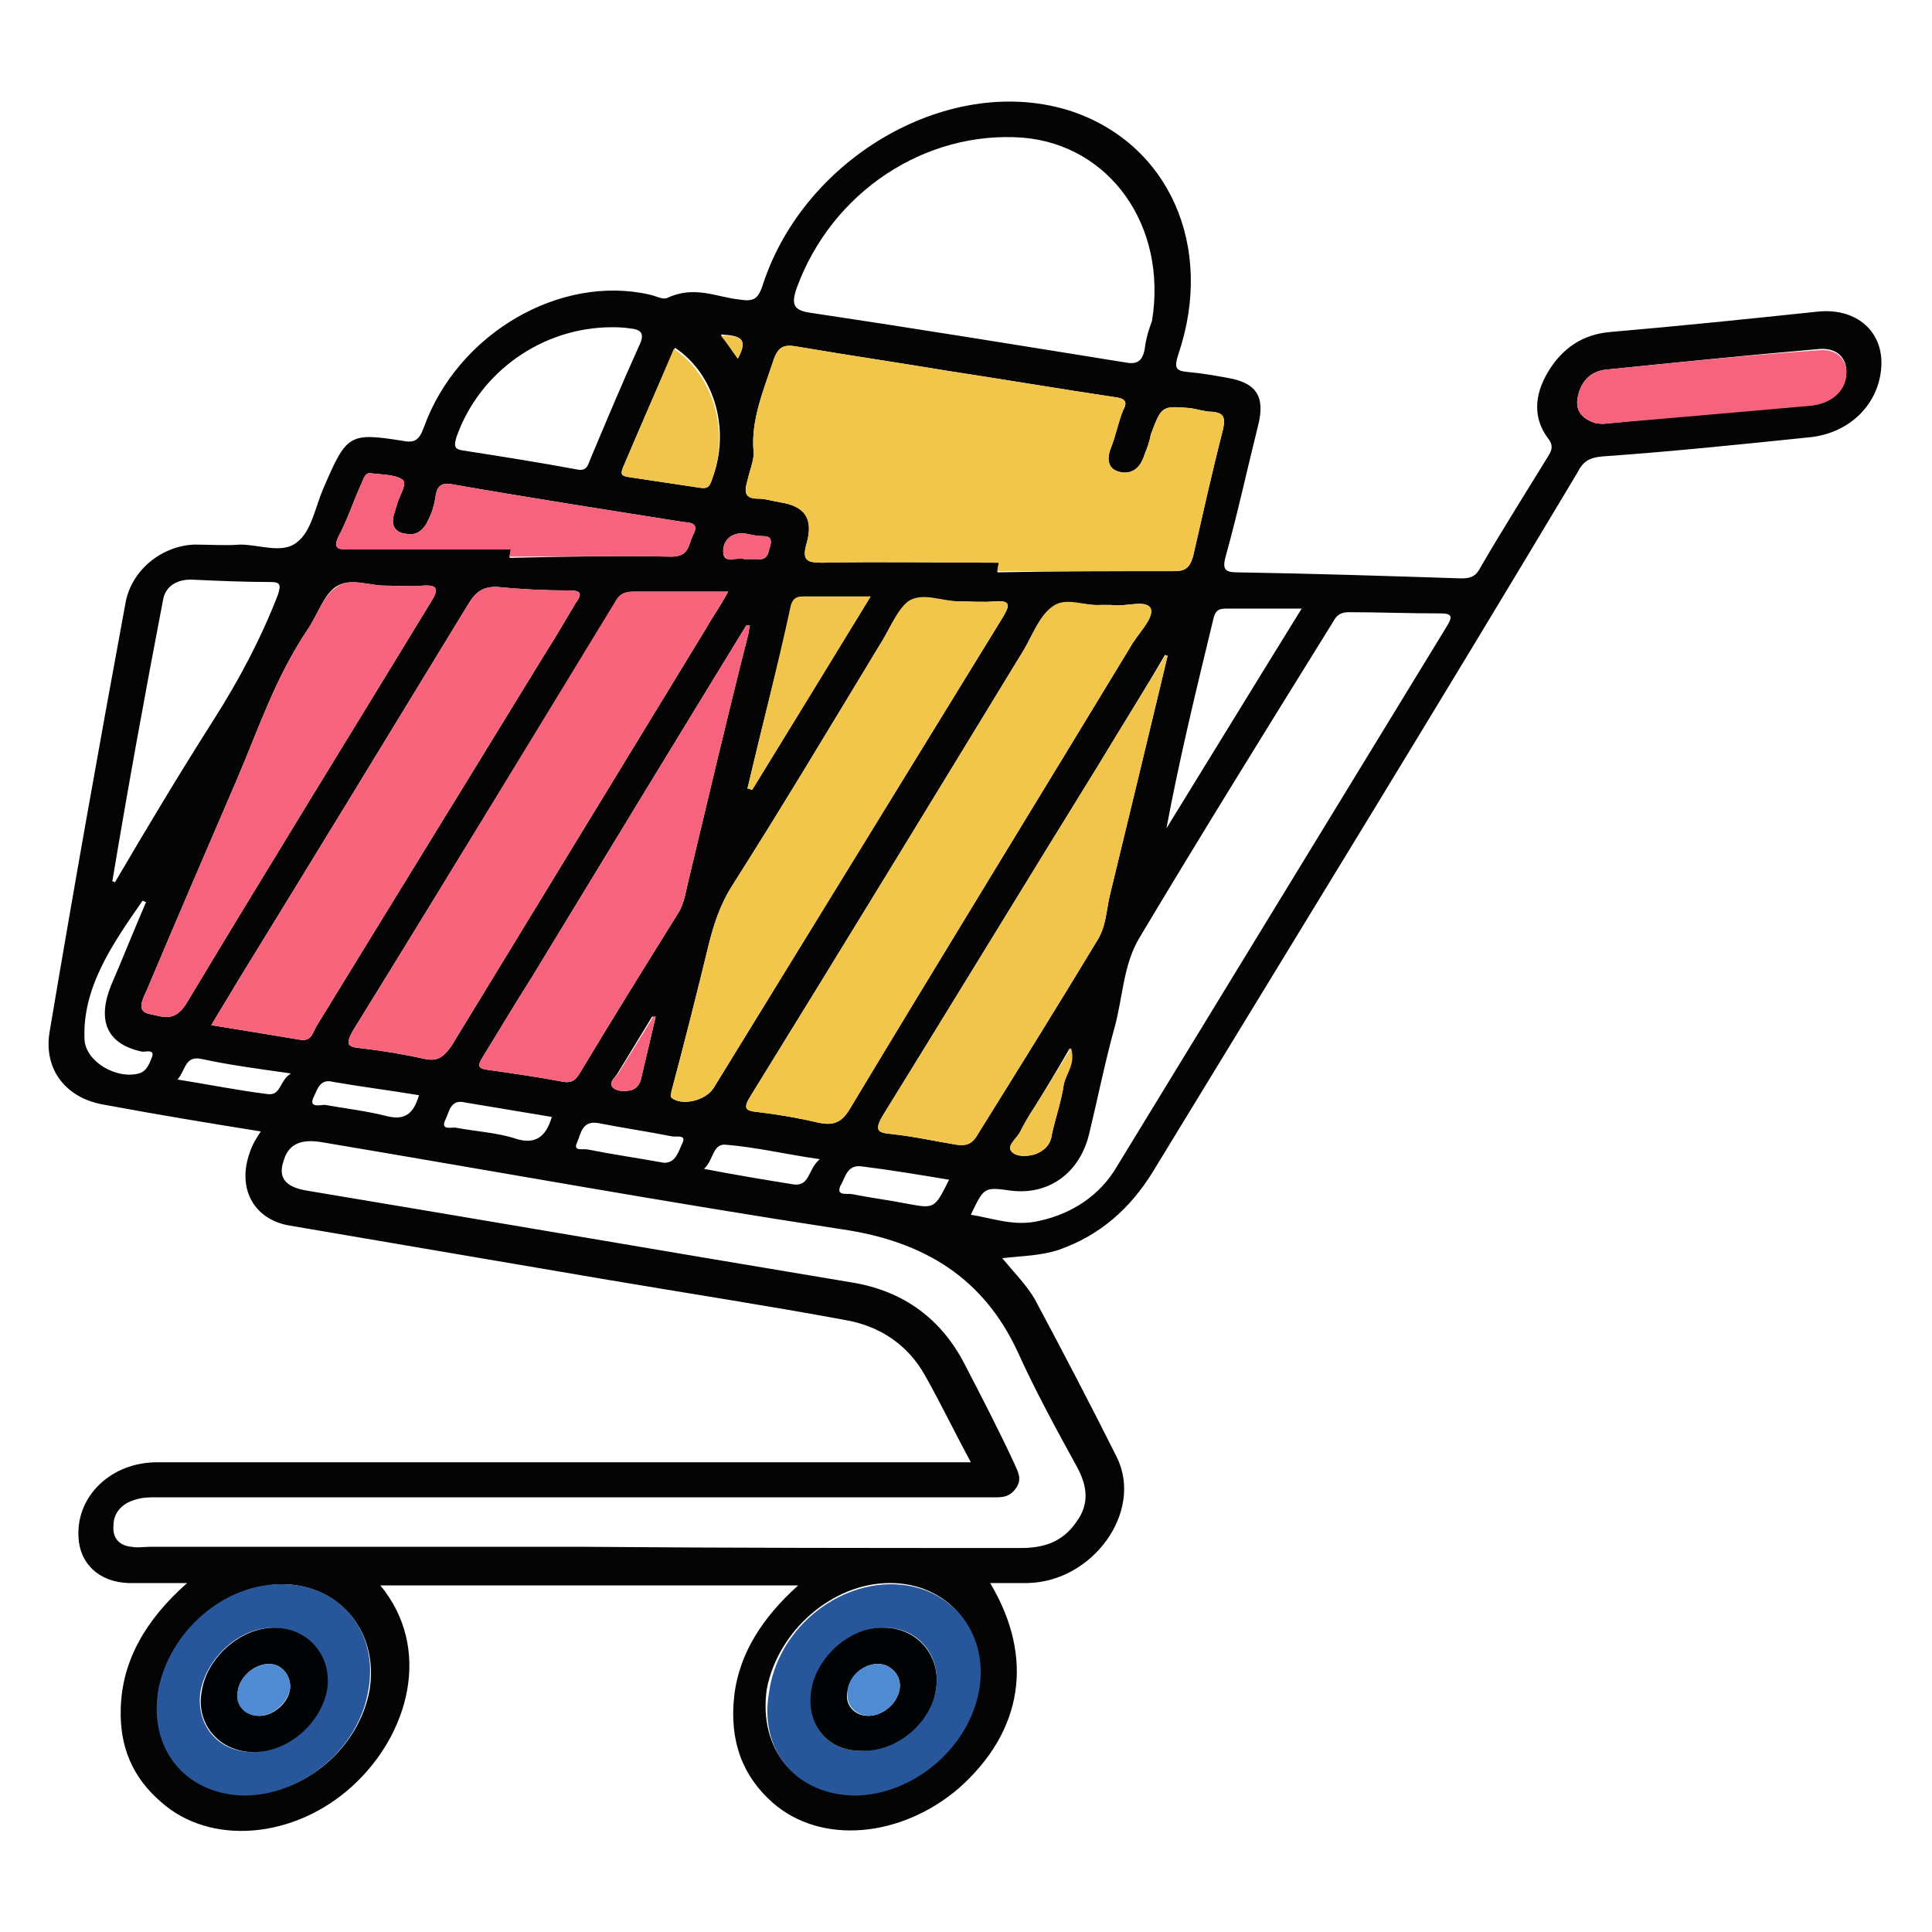 <?xml version="1.0" encoding="utf-8"?>
<!-- Generator: Adobe Illustrator 23.0.5, SVG Export Plug-In . SVG Version: 6.00 Build 0)  -->
<svg version="1.1" id="Layer_1" xmlns="http://www.w3.org/2000/svg" xmlns:xlink="http://www.w3.org/1999/xlink" x="0px" y="0px"
	 viewBox="0 0 16 16" style="enable-background:new 0 0 16 16;" xml:space="preserve">
<style type="text/css">
	.st0{fill:#050404;}
	.st1{fill:#F2C64B;}
	.st2{fill:#F2C54B;}
	.st3{fill:#F8647C;}
	.st4{fill:#F1C54B;}
	.st5{fill:#F7637C;}
	.st6{fill:#28569B;}
	.st7{fill:#010304;}
	.st8{fill:#4F8BD3;}
</style>
<g>
	<path class="st0" d="M0.87,9.15C0.55,9.1,0.36,8.86,0.41,8.55c0.2-1.19,0.41-2.37,0.63-3.56c0.05-0.27,0.3-0.47,0.57-0.48
		c0.13,0,0.25,0.01,0.38,0c0.16,0,0.35,0.08,0.47-0.02C2.58,4.4,2.61,4.2,2.68,4.04C2.87,3.6,2.89,3.58,3.33,3.65
		c0.1,0.02,0.14,0,0.18-0.11c0.28-0.78,1.13-1.27,1.87-1.1c0.05,0.01,0.1,0.04,0.14,0.03c0.23-0.11,0.41-0.01,0.6,0.01
		c0.12,0.02,0.16,0,0.2-0.13C6.67,1.29,7.88,0.6,8.87,0.92c0.81,0.27,1.19,1.12,0.89,2.01C9.72,3.05,9.74,3.07,9.83,3.08
		c0.12,0.01,0.23,0.03,0.34,0.05c0.23,0.04,0.31,0.15,0.25,0.39c-0.09,0.36-0.17,0.73-0.27,1.09c-0.03,0.11,0,0.13,0.1,0.13
		c0.62,0.01,1.24,0.03,1.85,0.05c0.07,0,0.12-0.01,0.16-0.09c0.18-0.31,0.37-0.61,0.56-0.92c0.04-0.06,0.04-0.1,0-0.15
		c-0.12-0.16-0.12-0.35,0-0.55c0.12-0.2,0.29-0.31,0.51-0.33c0.58-0.05,1.16-0.11,1.73-0.17c0.32-0.03,0.54,0.17,0.52,0.46
		c-0.02,0.3-0.25,0.54-0.58,0.58c-0.58,0.06-1.16,0.12-1.73,0.16c-0.11,0.01-0.16,0.04-0.21,0.14C11.9,5.86,10.72,7.78,9.55,9.7
		c-0.19,0.31-0.44,0.53-0.78,0.65C8.62,10.4,8.47,10.4,8.3,10.42c0.1,0.12,0.2,0.22,0.27,0.34c0.23,0.43,0.46,0.87,0.68,1.31
		c0.22,0.45-0.2,1.03-0.74,1.04c-0.1,0-0.2,0-0.31,0c0.37,0.62,0.27,1.23-0.26,1.7c-0.48,0.41-1.14,0.47-1.54,0.12
		c-0.25-0.22-0.36-0.51-0.32-0.88c0.04-0.36,0.24-0.66,0.53-0.92c-1.16,0-2.3,0-3.46,0c0.43,0.52,0.24,1.23-0.23,1.66
		c-0.48,0.44-1.18,0.5-1.59,0.13C1.1,14.72,0.99,14.47,1,14.15c0.01-0.4,0.21-0.74,0.55-1.04c-0.18,0-0.34,0-0.49,0
		c-0.24-0.01-0.4-0.16-0.41-0.38c-0.02-0.34,0.27-0.62,0.65-0.62c2.19,0,4.38,0,6.57,0c0.05,0,0.1,0,0.17,0
		c-0.14-0.26-0.25-0.49-0.38-0.72c-0.14-0.25-0.37-0.41-0.67-0.46c-0.65-0.12-1.3-0.22-1.95-0.33c-0.88-0.15-1.76-0.3-2.64-0.45
		c-0.3-0.05-0.44-0.31-0.33-0.61c0.02-0.06,0.05-0.11,0.09-0.17C1.72,9.3,1.3,9.23,0.87,9.15z M8.45,12.82
		c0.18,0,0.34-0.04,0.46-0.21C9.03,12.45,9,12.3,8.92,12.15c-0.17-0.31-0.34-0.62-0.49-0.95c-0.28-0.61-0.77-0.92-1.46-1.02
		C5.53,9.96,4.1,9.7,2.67,9.46C2.5,9.43,2.39,9.47,2.35,9.61C2.3,9.75,2.36,9.83,2.54,9.86c1.5,0.25,3.01,0.51,4.51,0.76
		c0.44,0.07,0.75,0.31,0.94,0.68c0.14,0.27,0.28,0.54,0.41,0.82c0.03,0.07,0.07,0.13,0.01,0.21c-0.06,0.08-0.13,0.07-0.21,0.07
		c-2.3,0-4.6,0-6.9,0c-0.06,0-0.12,0-0.18,0.02c-0.11,0.03-0.18,0.11-0.18,0.21c-0.01,0.1,0.04,0.17,0.15,0.18
		c0.05,0.01,0.1,0,0.15,0c1.2,0,2.4,0,3.61,0C6.05,12.82,7.25,12.82,8.45,12.82z M9.72,4.73c0.09,0,0.13-0.02,0.16-0.12
		c0.08-0.35,0.16-0.71,0.25-1.06c0.02-0.1,0-0.13-0.09-0.14c-0.06,0-0.12-0.02-0.18-0.03C9.62,3.36,9.62,3.36,9.53,3.6
		C9.52,3.66,9.5,3.71,9.48,3.76c-0.03,0.1-0.09,0.17-0.2,0.15c-0.1-0.02-0.12-0.1-0.08-0.2c0.04-0.1,0.06-0.21,0.1-0.31
		C9.34,3.33,9.32,3.3,9.24,3.29C8.77,3.22,8.3,3.14,7.84,3.07C7.42,3,7.01,2.94,6.6,2.87c-0.11-0.02-0.16,0-0.2,0.13
		C6.32,3.24,6.22,3.48,6.24,3.73C6.25,3.8,6.21,3.89,6.19,3.98c-0.03,0.1-0.02,0.15,0.09,0.15c0.06,0,0.12,0.02,0.18,0.03
		c0.2,0.03,0.28,0.13,0.22,0.34c-0.04,0.14,0,0.16,0.13,0.16c0.49-0.01,0.98,0,1.46,0c0,0.03-0.01,0.05-0.01,0.08
		C8.74,4.73,9.23,4.73,9.72,4.73z M8.61,10.11c0.27-0.06,0.5-0.21,0.64-0.45c0.91-1.49,1.82-2.98,2.73-4.47
		c0.05-0.08,0.05-0.11-0.05-0.11c-0.26,0-0.51-0.01-0.76-0.01c-0.06,0-0.1,0.02-0.13,0.08C10.5,6.02,9.96,6.89,9.44,7.76
		C9.3,7.99,9.3,8.26,9.23,8.51C9.15,8.8,9.09,9.1,9.02,9.39C8.94,9.72,8.68,9.9,8.37,9.86c-0.22-0.03-0.22-0.03-0.33,0.2
		C8.23,10.09,8.4,10.16,8.61,10.11z M8.47,1.14C7.66,1.08,6.89,1.59,6.6,2.38C6.55,2.52,6.57,2.57,6.71,2.59
		C7.58,2.72,8.44,2.86,9.31,3c0.1,0.02,0.15,0,0.17-0.11C9.49,2.8,9.52,2.71,9.54,2.66C9.67,1.87,9.19,1.2,8.47,1.14z M8.71,5.03
		C8.61,5.1,8.55,5.26,8.48,5.38c-0.75,1.23-1.5,2.46-2.26,3.69C6.15,9.18,6.17,9.2,6.28,9.21C6.45,9.23,6.62,9.26,6.79,9.3
		c0.11,0.02,0.18,0,0.25-0.12C7.81,7.9,8.59,6.63,9.36,5.36c0.06-0.11,0.2-0.24,0.17-0.32C9.49,4.96,9.32,5.03,9.2,5.01
		c-0.03,0-0.06,0-0.09,0C8.98,5.02,8.83,4.95,8.71,5.03z M5.24,4.9c-0.07,0-0.11,0.03-0.14,0.09C4.37,6.17,3.65,7.36,2.92,8.54
		C2.86,8.65,2.88,8.67,2.98,8.68C3.16,8.7,3.34,8.73,3.52,8.77c0.1,0.02,0.15-0.01,0.22-0.11c0.7-1.15,1.41-2.31,2.11-3.46
		C5.9,5.11,5.96,5.03,6.03,4.9C5.75,4.9,5.49,4.9,5.24,4.9z M2.48,8.61c0.1,0.02,0.11-0.06,0.14-0.11c0.63-1.03,1.26-2.05,1.89-3.08
		C4.6,5.28,4.68,5.14,4.77,4.99c0.06-0.08,0.03-0.1-0.05-0.1c-0.21,0-0.41-0.01-0.61-0.03C4,4.86,3.94,4.9,3.88,5
		C3.24,6.05,2.6,7.1,1.96,8.14C1.89,8.26,1.82,8.37,1.75,8.49C2,8.53,2.24,8.57,2.48,8.61z M7.53,4.99
		C7.42,5.06,7.36,5.23,7.28,5.35C6.88,6.01,6.48,6.68,6.06,7.34c-0.1,0.16-0.15,0.32-0.19,0.48c-0.1,0.41-0.2,0.81-0.31,1.22
		c0,0.02-0.01,0.03,0,0.05c0.08,0.07,0.28,0.03,0.35-0.08c0.8-1.3,1.59-2.59,2.39-3.89c0.06-0.1,0.08-0.15-0.06-0.14
		c-0.1,0.01-0.21,0-0.31,0C7.8,4.98,7.64,4.91,7.53,4.99z M9.1,6.33C8.5,7.3,7.91,8.27,7.31,9.24C7.24,9.36,7.27,9.38,7.37,9.39
		c0.19,0.02,0.37,0.06,0.55,0.09c0.08,0.01,0.13,0,0.18-0.09C8.43,8.86,8.76,8.33,9.08,7.8c0.08-0.12,0.08-0.25,0.11-0.38
		c0.16-0.66,0.32-1.32,0.48-1.99c-0.01,0-0.02,0-0.02-0.01C9.47,5.73,9.28,6.03,9.1,6.33z M2.78,4.86C2.68,4.93,2.63,5.09,2.55,5.21
		c-0.27,0.4-0.41,0.83-0.59,1.25C1.71,7.04,1.46,7.62,1.22,8.19C1.18,8.28,1.12,8.38,1.25,8.4c0.1,0.02,0.2,0.07,0.3-0.1
		c0.66-1.1,1.34-2.2,2.01-3.3C3.63,4.89,3.64,4.84,3.5,4.85c-0.1,0.01-0.21,0-0.31,0C3.05,4.85,2.9,4.78,2.78,4.86z M4.4,8.1
		C4.26,8.32,4.13,8.54,4,8.75c-0.05,0.08-0.04,0.1,0.04,0.11c0.21,0.03,0.42,0.06,0.63,0.1c0.07,0.01,0.1-0.02,0.13-0.07
		c0.27-0.45,0.55-0.9,0.83-1.35C5.67,7.46,5.68,7.38,5.7,7.3c0.16-0.67,0.32-1.35,0.49-2.02C6.2,5.25,6.2,5.22,6.21,5.18
		c-0.01,0-0.02,0-0.03,0C5.58,6.16,4.99,7.13,4.4,8.1z M3.06,14c0.08-0.48-0.24-0.87-0.71-0.88c-0.48,0-0.95,0.39-1.03,0.88
		c-0.08,0.49,0.23,0.86,0.72,0.86C2.52,14.86,2.97,14.48,3.06,14z M7.08,14.86c0.48,0,0.95-0.4,1.02-0.88
		c0.08-0.48-0.25-0.87-0.73-0.87c-0.48,0-0.93,0.4-1.02,0.88C6.28,14.49,6.59,14.86,7.08,14.86z M1.77,5.96
		C1.98,5.63,2.16,5.29,2.3,4.93c0.03-0.09,0.02-0.11-0.06-0.11c-0.22,0-0.44-0.01-0.66-0.02c-0.11,0-0.21,0.05-0.23,0.17
		C1.2,5.75,1.06,6.52,0.93,7.3c0.01,0,0.02,0,0.02,0.01C1.22,6.85,1.49,6.4,1.77,5.96z M5.56,4.61c0.15,0,0.14-0.1,0.18-0.18
		c0.06-0.11-0.04-0.1-0.1-0.11c-0.63-0.1-1.27-0.2-1.9-0.31c-0.07-0.01-0.11,0-0.13,0.08C3.6,4.17,3.58,4.24,3.55,4.3
		c-0.04,0.09-0.1,0.14-0.19,0.12C3.27,4.41,3.24,4.35,3.26,4.27c0.01-0.03,0.02-0.07,0.03-0.1C3.31,4.1,3.38,4,3.33,3.97
		C3.27,3.93,3.16,3.93,3.07,3.92C3.03,3.91,3.01,3.96,3,3.99C2.93,4.14,2.88,4.3,2.8,4.45c-0.04,0.09,0,0.1,0.07,0.1
		c0.45,0,0.91,0,1.36,0c0,0.02-0.01,0.04-0.01,0.07C4.67,4.61,5.12,4.6,5.56,4.61z M3.78,3.62c-0.02,0.07-0.02,0.1,0.05,0.11
		c0.32,0.05,0.64,0.1,0.96,0.16C4.86,3.9,4.87,3.85,4.89,3.8c0.13-0.31,0.26-0.62,0.4-0.93c0.05-0.1,0.03-0.14-0.07-0.15
		C5.16,2.71,5.09,2.71,5.07,2.71C4.49,2.71,3.97,3.08,3.78,3.62z M15,3.35c0.17-0.02,0.28-0.12,0.29-0.25
		c0.01-0.13-0.07-0.22-0.22-0.21C14.49,2.94,13.9,3,13.31,3.06c-0.13,0.01-0.21,0.09-0.24,0.21c-0.03,0.12,0.02,0.19,0.13,0.23
		c0.03,0.01,0.08,0.01,0.08,0.01C13.87,3.45,14.44,3.41,15,3.35z M10.17,5.04c-0.06,0-0.1,0-0.12,0.08C9.91,5.7,9.77,6.27,9.66,6.86
		c0.37-0.6,0.73-1.19,1.12-1.82C10.55,5.04,10.36,5.04,10.17,5.04z M5.16,3.87C5.14,3.92,5.14,3.94,5.2,3.95
		c0.2,0.03,0.4,0.06,0.6,0.09c0.07,0.01,0.08-0.02,0.1-0.08c0.15-0.4,0.02-0.86-0.31-1.08C5.44,3.22,5.3,3.54,5.16,3.87z M6.66,4.94
		c-0.05,0-0.08,0.01-0.1,0.07C6.44,5.52,6.31,6.02,6.19,6.53c0.01,0,0.03,0.01,0.04,0.01c0.32-0.52,0.64-1.05,0.98-1.6
		C7.01,4.94,6.83,4.94,6.66,4.94z M0.7,8.61c0.01,0.18,0.26,0.33,0.45,0.28C1.22,8.87,1.24,8.8,1.26,8.75
		c0.02-0.06-0.05-0.04-0.08-0.04C0.89,8.65,0.8,8.46,0.92,8.16c0.1-0.23,0.19-0.46,0.29-0.69c-0.01,0-0.02-0.01-0.03-0.01
		C0.93,7.82,0.68,8.18,0.7,8.61z M7.14,9.66C7.01,9.64,7,9.76,6.96,9.82C6.92,9.91,7.02,9.88,7.06,9.89
		c0.15,0.03,0.31,0.05,0.46,0.08c0.22,0.04,0.22,0.04,0.34-0.2C7.62,9.73,7.38,9.69,7.14,9.66z M6.58,9.81
		C6.71,9.82,6.69,9.68,6.79,9.6C6.51,9.56,6.26,9.5,6.01,9.48c-0.11-0.01-0.1,0.13-0.18,0.2C6.09,9.73,6.33,9.77,6.58,9.81z
		 M5.65,9.47c0.04-0.08-0.05-0.05-0.09-0.06C5.36,9.37,5.15,9.34,4.95,9.3C4.82,9.28,4.81,9.39,4.78,9.46
		C4.74,9.54,4.83,9.51,4.87,9.52c0.2,0.04,0.41,0.07,0.63,0.11C5.6,9.63,5.62,9.53,5.65,9.47z M3.85,9.13
		C3.73,9.1,3.72,9.21,3.69,9.27c-0.05,0.1,0.06,0.06,0.09,0.07c0.16,0.03,0.34,0.04,0.49,0.09c0.16,0.05,0.25-0.01,0.3-0.18
		C4.33,9.21,4.09,9.17,3.85,9.13z M2.76,8.96C2.65,8.93,2.63,9.02,2.6,9.08c-0.05,0.1,0.05,0.07,0.09,0.07
		c0.17,0.03,0.34,0.05,0.5,0.09c0.15,0.04,0.23,0,0.28-0.17C3.23,9.03,2.99,9,2.76,8.96z M1.67,8.77c-0.14-0.03-0.13,0.09-0.2,0.17
		c0.25,0.04,0.5,0.09,0.74,0.12c0.12,0.02,0.1-0.11,0.2-0.17C2.13,8.85,1.9,8.82,1.67,8.77z M8.56,9.18
		C8.52,9.24,8.48,9.31,8.45,9.37C8.42,9.43,8.33,9.49,8.38,9.54C8.42,9.58,8.5,9.58,8.57,9.56C8.65,9.53,8.7,9.48,8.71,9.4
		c0.03-0.14,0.08-0.28,0.1-0.42c0.02-0.09,0.09-0.17,0.05-0.3C8.75,8.87,8.66,9.02,8.56,9.18z M5.12,8.88C5.1,8.92,5.04,8.96,5.07,9
		C5.1,9.04,5.17,9.04,5.22,9.03c0.05-0.01,0.08-0.05,0.09-0.1c0.04-0.17,0.08-0.34,0.12-0.51c-0.01,0-0.02,0-0.03,0
		C5.31,8.57,5.21,8.73,5.12,8.88z M6.27,4.63c0.06,0.01,0.09-0.02,0.1-0.08C6.39,4.49,6.4,4.44,6.32,4.44
		c-0.05,0-0.09-0.01-0.14-0.02C6.07,4.4,5.98,4.47,5.99,4.58c0.01,0.1,0.12,0.02,0.17,0.05C6.2,4.63,6.24,4.63,6.27,4.63z
		 M5.97,2.77C6.02,2.84,6.06,2.9,6.11,2.97C6.21,2.79,6.11,2.78,5.97,2.77z"/>
	<path class="st1" d="M8.26,4.73c0.49,0,0.98,0,1.46,0c0.09,0,0.13-0.02,0.16-0.12c0.08-0.35,0.16-0.71,0.25-1.06
		c0.02-0.1,0-0.13-0.09-0.14c-0.06,0-0.12-0.02-0.18-0.03C9.62,3.36,9.62,3.36,9.53,3.6C9.52,3.66,9.5,3.71,9.48,3.76
		c-0.03,0.1-0.09,0.17-0.2,0.15c-0.1-0.02-0.12-0.1-0.08-0.2c0.04-0.1,0.06-0.21,0.1-0.31C9.34,3.33,9.32,3.3,9.24,3.29
		C8.77,3.22,8.3,3.14,7.84,3.07C7.42,3,7.01,2.94,6.6,2.87c-0.11-0.02-0.16,0-0.2,0.13C6.32,3.24,6.22,3.48,6.24,3.73
		C6.25,3.8,6.21,3.89,6.19,3.98c-0.03,0.1-0.02,0.15,0.09,0.15c0.06,0,0.12,0.02,0.18,0.03c0.2,0.03,0.28,0.13,0.22,0.34
		c-0.04,0.14,0,0.16,0.13,0.16c0.49-0.01,0.98,0,1.46,0C8.27,4.68,8.26,4.71,8.26,4.73z"/>
	<path class="st2" d="M9.12,5.01c-0.14,0.01-0.29-0.07-0.4,0.01C8.61,5.1,8.55,5.26,8.48,5.38c-0.75,1.23-1.5,2.46-2.26,3.69
		C6.15,9.18,6.17,9.2,6.28,9.21C6.45,9.23,6.62,9.26,6.79,9.3c0.11,0.02,0.18,0,0.25-0.12C7.81,7.9,8.59,6.63,9.36,5.36
		c0.06-0.11,0.2-0.24,0.17-0.32C9.49,4.96,9.32,5.03,9.2,5.01C9.18,5.01,9.15,5.01,9.12,5.01z"/>
	<path class="st3" d="M6.03,4.9c-0.28,0-0.54,0-0.8,0c-0.07,0-0.11,0.03-0.14,0.09C4.37,6.17,3.65,7.36,2.92,8.54
		C2.86,8.65,2.88,8.67,2.98,8.68C3.16,8.7,3.34,8.73,3.52,8.77c0.1,0.02,0.15-0.01,0.22-0.11c0.7-1.15,1.41-2.31,2.11-3.46
		C5.9,5.11,5.96,5.03,6.03,4.9z"/>
	<path class="st3" d="M1.75,8.49C2,8.53,2.24,8.57,2.48,8.61c0.1,0.02,0.11-0.06,0.14-0.11c0.63-1.03,1.26-2.05,1.89-3.08
		C4.6,5.28,4.68,5.14,4.77,4.99c0.06-0.08,0.03-0.1-0.05-0.1c-0.21,0-0.41-0.01-0.61-0.03C4,4.86,3.94,4.9,3.88,5
		C3.24,6.05,2.6,7.1,1.96,8.14C1.89,8.26,1.82,8.37,1.75,8.49z"/>
	<path class="st2" d="M7.94,4.98c-0.14,0-0.3-0.08-0.42,0C7.42,5.06,7.36,5.23,7.28,5.35C6.88,6.01,6.48,6.68,6.06,7.34
		c-0.1,0.16-0.15,0.32-0.19,0.48c-0.1,0.41-0.2,0.81-0.31,1.22c0,0.02-0.01,0.03,0,0.05c0.08,0.07,0.28,0.03,0.35-0.08
		c0.8-1.3,1.59-2.59,2.39-3.89c0.06-0.1,0.08-0.15-0.06-0.14C8.15,4.99,8.04,4.98,7.94,4.98z"/>
	<path class="st4" d="M9.65,5.43c-0.18,0.3-0.37,0.6-0.55,0.9C8.5,7.3,7.91,8.27,7.31,9.24C7.24,9.36,7.27,9.38,7.37,9.39
		c0.19,0.02,0.37,0.06,0.55,0.09c0.08,0.01,0.13,0,0.18-0.09C8.43,8.86,8.76,8.33,9.08,7.8c0.08-0.12,0.08-0.25,0.11-0.38
		c0.16-0.66,0.32-1.32,0.48-1.99C9.67,5.43,9.66,5.43,9.65,5.43z"/>
	<path class="st5" d="M3.19,4.85c-0.14,0-0.29-0.07-0.4,0.01C2.68,4.93,2.63,5.09,2.55,5.21c-0.27,0.4-0.41,0.83-0.59,1.25
		C1.71,7.04,1.46,7.62,1.22,8.19C1.18,8.28,1.12,8.38,1.25,8.4c0.1,0.02,0.2,0.07,0.3-0.1c0.66-1.1,1.34-2.2,2.01-3.3
		C3.63,4.89,3.64,4.84,3.5,4.85C3.39,4.86,3.29,4.85,3.19,4.85z"/>
	<path class="st5" d="M6.18,5.18C5.58,6.16,4.99,7.13,4.4,8.1C4.26,8.32,4.13,8.54,4,8.75c-0.05,0.08-0.04,0.1,0.04,0.11
		c0.21,0.03,0.42,0.06,0.63,0.1c0.07,0.01,0.1-0.02,0.13-0.07c0.27-0.45,0.55-0.9,0.83-1.35C5.67,7.46,5.68,7.38,5.7,7.3
		c0.16-0.67,0.32-1.35,0.49-2.02C6.2,5.25,6.2,5.22,6.21,5.18C6.2,5.18,6.19,5.18,6.18,5.18z"/>
	<path class="st6" d="M1.31,14c0.09-0.49,0.55-0.89,1.03-0.88c0.48,0,0.8,0.4,0.71,0.88c-0.08,0.48-0.54,0.87-1.03,0.87
		C1.54,14.86,1.23,14.49,1.31,14z M2.7,13.99c0.05-0.28-0.16-0.51-0.44-0.51c-0.28,0-0.55,0.25-0.6,0.53
		c-0.04,0.28,0.15,0.5,0.43,0.5C2.38,14.5,2.65,14.27,2.7,13.99z"/>
	<path class="st6" d="M7.38,13.12c0.48,0,0.81,0.39,0.73,0.87c-0.08,0.48-0.54,0.87-1.02,0.88c-0.49,0-0.81-0.37-0.72-0.86
		C6.44,13.51,6.9,13.12,7.38,13.12z M7.13,14.5c0.29,0,0.56-0.23,0.62-0.5c0.05-0.28-0.14-0.52-0.42-0.52
		c-0.27-0.01-0.55,0.23-0.6,0.52C6.67,14.28,6.85,14.5,7.13,14.5z"/>
	<path class="st5" d="M4.22,4.61c0.45,0,0.9-0.01,1.34,0c0.15,0,0.14-0.1,0.18-0.18c0.06-0.11-0.04-0.1-0.1-0.11
		c-0.63-0.1-1.27-0.2-1.9-0.31c-0.07-0.01-0.11,0-0.13,0.08C3.6,4.17,3.58,4.24,3.55,4.3c-0.04,0.09-0.1,0.14-0.19,0.12
		C3.27,4.41,3.24,4.35,3.26,4.27c0.01-0.03,0.02-0.07,0.03-0.1C3.31,4.1,3.38,4,3.33,3.97C3.27,3.93,3.16,3.93,3.07,3.92
		C3.03,3.91,3.01,3.96,3,3.99C2.93,4.14,2.88,4.3,2.8,4.45c-0.04,0.09,0,0.1,0.07,0.1c0.45,0,0.91,0,1.36,0
		C4.23,4.56,4.22,4.59,4.22,4.61z"/>
	<path class="st5" d="M13.27,3.51c0.6-0.05,1.16-0.1,1.73-0.15c0.17-0.02,0.28-0.12,0.29-0.25c0.01-0.13-0.07-0.22-0.22-0.21
		C14.49,2.94,13.9,3,13.31,3.06c-0.13,0.01-0.21,0.09-0.24,0.21c-0.03,0.12,0.02,0.19,0.13,0.23C13.23,3.51,13.27,3.51,13.27,3.51z"
		/>
	<path class="st4" d="M5.58,2.89C5.44,3.22,5.3,3.54,5.16,3.87C5.14,3.92,5.14,3.94,5.2,3.95c0.2,0.03,0.4,0.06,0.6,0.09
		c0.07,0.01,0.08-0.02,0.1-0.08C6.04,3.57,5.91,3.11,5.58,2.89z"/>
	<path class="st4" d="M7.21,4.94c-0.2,0-0.38,0-0.56,0c-0.05,0-0.08,0.01-0.1,0.07C6.44,5.52,6.31,6.02,6.19,6.53
		c0.01,0,0.03,0.01,0.04,0.01C6.55,6.02,6.87,5.5,7.21,4.94z"/>
	<path class="st4" d="M8.87,8.68c-0.12,0.19-0.21,0.35-0.31,0.5C8.52,9.24,8.48,9.31,8.45,9.37C8.42,9.43,8.33,9.49,8.38,9.54
		C8.42,9.58,8.5,9.58,8.57,9.56C8.65,9.53,8.7,9.48,8.71,9.4c0.03-0.14,0.08-0.28,0.1-0.42C8.83,8.89,8.91,8.81,8.87,8.68z"/>
	<path class="st5" d="M5.41,8.42c-0.1,0.16-0.19,0.31-0.29,0.47C5.1,8.92,5.04,8.96,5.07,9C5.1,9.04,5.17,9.04,5.22,9.03
		c0.05-0.01,0.08-0.05,0.09-0.1c0.04-0.17,0.08-0.34,0.12-0.51C5.43,8.42,5.42,8.42,5.41,8.42z"/>
	<path class="st5" d="M6.16,4.63c0.04,0,0.08,0,0.11,0c0.06,0.01,0.09-0.02,0.1-0.08C6.39,4.49,6.4,4.44,6.32,4.44
		c-0.05,0-0.09-0.01-0.14-0.02C6.07,4.4,5.98,4.47,5.99,4.58C6.01,4.68,6.11,4.61,6.16,4.63z"/>
	<path class="st4" d="M6.11,2.97c0.1-0.18,0-0.19-0.14-0.19C6.02,2.84,6.06,2.9,6.11,2.97z"/>
	<path class="st7" d="M1.67,14.01c0.04-0.28,0.32-0.53,0.6-0.53c0.28,0,0.48,0.23,0.44,0.51c-0.05,0.28-0.32,0.52-0.61,0.52
		C1.82,14.51,1.62,14.28,1.67,14.01z M2.4,14c0.02-0.11-0.06-0.22-0.17-0.22c-0.12,0-0.24,0.1-0.26,0.22
		c-0.02,0.12,0.06,0.21,0.18,0.21C2.26,14.21,2.38,14.11,2.4,14z"/>
	<path class="st7" d="M7.32,13.48C7.6,13.48,7.8,13.72,7.75,14c-0.05,0.28-0.33,0.51-0.62,0.5c-0.28,0-0.46-0.22-0.41-0.51
		C6.77,13.71,7.05,13.47,7.32,13.48z M7.19,14.21c0.12,0,0.24-0.1,0.26-0.22c0.02-0.11-0.07-0.21-0.18-0.21
		c-0.12,0-0.23,0.1-0.25,0.22C6.99,14.11,7.07,14.21,7.19,14.21z"/>
	<path class="st8" d="M2.14,14.21c0.12,0,0.23-0.1,0.26-0.21c0.02-0.11-0.06-0.22-0.17-0.22c-0.12,0-0.24,0.1-0.26,0.22
		C1.94,14.11,2.02,14.21,2.14,14.21z"/>
	<path class="st8" d="M7.02,13.99c-0.02,0.12,0.05,0.21,0.17,0.22c0.12,0,0.24-0.1,0.26-0.22c0.02-0.11-0.07-0.21-0.18-0.21
		C7.15,13.78,7.04,13.87,7.02,13.99z"/>
</g>
</svg>
